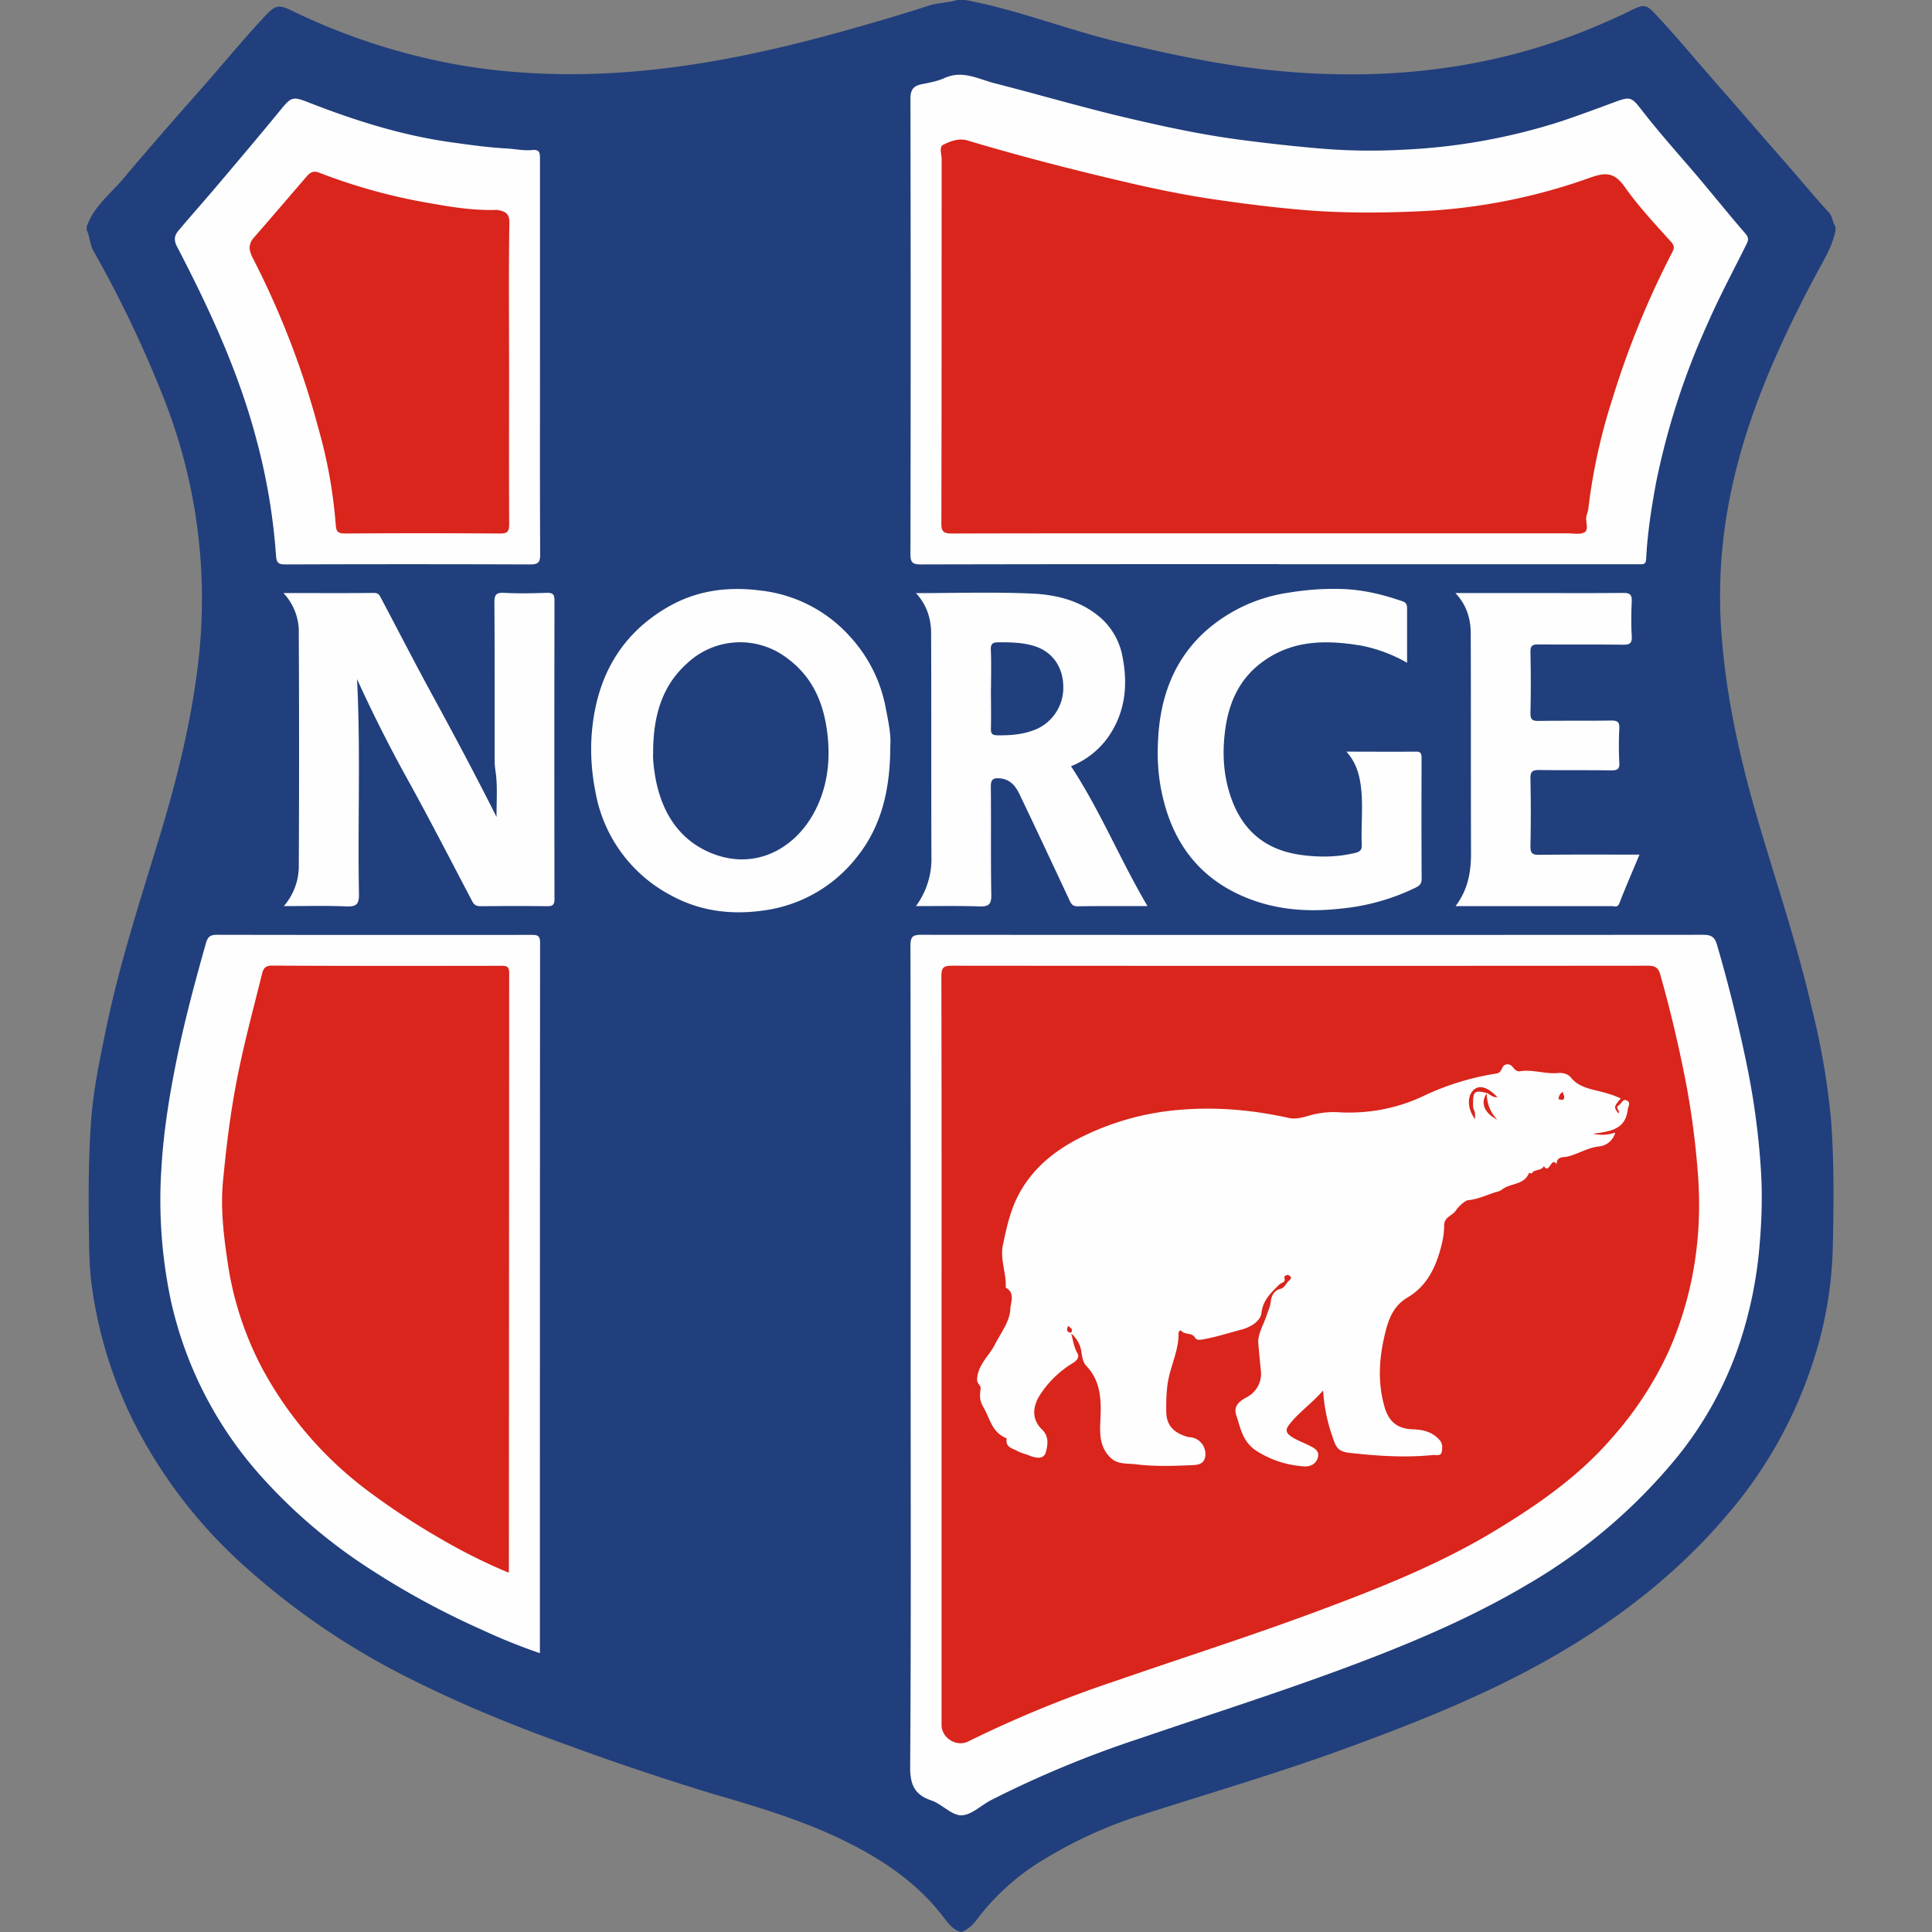 <?xml version="1.0" encoding="UTF-8" standalone="no"?>
<svg
   viewBox="0 0 200 200"
   version="1.1"
   id="svg16"
   sodipodi:docname="Norway.svg"
   inkscape:version="1.1 (c68e22c387, 2021-05-23)"
   xmlns:inkscape="http://www.inkscape.org/namespaces/inkscape"
   xmlns:sodipodi="http://sodipodi.sourceforge.net/DTD/sodipodi-0.dtd"
   xmlns="http://www.w3.org/2000/svg"
   xmlns:svg="http://www.w3.org/2000/svg">
  <rect x="0" y="0" width="200" height="200" fill="#808080" stroke="none"/>
  <defs
     id="defs20" />
  <sodipodi:namedview
     id="namedview18"
     pagecolor="#ffffff"
     bordercolor="#666666"
     borderopacity="1.0"
     inkscape:pageshadow="2"
     inkscape:pageopacity="0"
     inkscape:pagecheckerboard="true"
     showgrid="false"
     inkscape:zoom="3.38"
     inkscape:cx="89.053254"
     inkscape:cy="99.852071"
     inkscape:window-width="3840"
     inkscape:window-height="1017"
     inkscape:window-x="-8"
     inkscape:window-y="1013"
     inkscape:window-maximized="1"
     inkscape:current-layer="svg16" />
  <path
     d="M8.98 23.87v-.43c.72-2.05 2.44-3.36 3.78-4.94 2.64-3.14 5.35-6.24 8.08-9.32 2.26-2.55 4.4-5.2 6.74-7.67.91-.96 1.33-1.03 2.54-.45a65.9 65.9 0 0017.04 5.6c3.14.57 6.3.87 9.5.98 10.67.35 20.96-1.69 31.15-4.56 2.8-.78 5.59-1.61 8.36-2.5.98-.32 2.03-.29 3-.6h.65c5.45 1 10.6 3.08 15.98 4.37 5.49 1.3 11 2.5 16.62 3 11.37 1.05 22.45-.2 33.03-4.73 1.18-.5 2.34-1.02 3.49-1.59 1.22-.6 1.5-.56 2.41.41 2.38 2.54 4.58 5.22 6.88 7.83 2.18 2.47 4.32 4.98 6.5 7.45 1.54 1.76 3.03 3.57 4.61 5.29.38.41.33 1 .67 1.43v.42c-.33 1.7-1.26 3.14-2.06 4.64-3.89 7.33-7.28 14.86-8.89 23.07a52.27 52.27 0 00-.92 13.03c.4 6.9 1.88 13.62 3.82 20.24 1.9 6.5 4.09 12.93 5.6 19.54a77.9 77.9 0 011.97 11.31c.35 4.5.3 9 .2 13.51a41.45 41.45 0 01-2.32 12.6 45.83 45.83 0 01-8.37 14.73c-5.36 6.4-11.85 11.38-19.1 15.44-6.62 3.7-13.64 6.47-20.76 9.07-6.9 2.52-13.96 4.58-20.95 6.83a46 46 0 00-10.07 4.56 24.28 24.28 0 00-7.03 6.27c-.41.57-.9 1-1.52 1.28h-.22c-.94-.32-1.41-1.15-1.98-1.86-2.68-3.35-6.13-5.66-9.93-7.53-4.36-2.14-8.98-3.52-13.62-4.87a275.6 275.6 0 01-15.14-5.08c-5.55-1.99-11-4.21-16.28-6.87a76.57 76.57 0 01-17.04-11.56 50.69 50.69 0 01-11.5-14.9 45.06 45.06 0 01-4.45-14.6c-.2-1.62-.22-3.26-.24-4.89-.06-3.94-.06-7.88.22-11.81.24-3.26.92-6.46 1.58-9.65 1.4-6.72 3.53-13.23 5.52-19.79 1.89-6.22 3.44-12.53 4.1-19A56.52 56.52 0 0017 41.34a119.67 119.67 0 00-7.33-15.37c-.38-.67-.35-1.44-.68-2.11z"
     fill="#213f7c"
     id="path2" />
  <path
     d="M94.27 140.98c0-14.35.01-28.7-.02-43.06 0-.95.22-1.16 1.15-1.15 26.98.02 53.95.02 80.92 0 .86 0 1.2.25 1.43 1.06 1.21 4.14 2.24 8.33 3.11 12.56a78.44 78.44 0 011.41 10.43c.18 2.6.12 5.22-.1 7.84a43.51 43.51 0 01-2.28 10.96 37.84 37.84 0 01-6.18 11.1 56.97 56.97 0 01-15.53 13.27c-5.52 3.28-11.37 5.8-17.34 8.07-7.55 2.87-15.24 5.3-22.87 7.91a109.5 109.5 0 00-15.38 6.38c-1.04.54-2.06 1.57-3.08 1.57-1.03 0-2-1.17-3.1-1.54-1.76-.6-2.2-1.65-2.19-3.5.1-13.97.05-27.93.05-41.9zm38.07-82.58c-12.33 0-24.66 0-37 .03-.88 0-1.1-.21-1.09-1.1.03-15.7.03-31.4 0-47.11 0-.94.3-1.32 1.15-1.5.81-.16 1.65-.31 2.4-.65 1.86-.84 3.5.13 5.2.56 4.67 1.19 9.3 2.56 14 3.65 3.85.9 7.7 1.72 11.63 2.22 2.74.36 5.48.66 8.23.89 2.8.23 5.6.26 8.37.11a62.52 62.52 0 0016.25-2.9c1.9-.63 3.77-1.33 5.64-2.02 1.58-.59 1.76-.56 2.74.7 1.8 2.33 3.75 4.51 5.66 6.74 1.74 2.05 3.42 4.15 5.18 6.18.36.42.28.7.09 1.09-1.37 2.76-2.83 5.47-4.06 8.3a76.12 76.12 0 00-5.3 16.41c-.48 2.6-.89 5.21-1.02 7.86-.03.63-.38.55-.77.55h-37.3zM55.9 171.14a60.74 60.74 0 01-6.02-2.43 83.38 83.38 0 01-11.82-6.44 55.11 55.11 0 01-10.78-9.17 40.2 40.2 0 01-9.57-18.37 50.16 50.16 0 01-1-13.82c.2-3.46.73-6.9 1.4-10.33.85-4.37 2-8.67 3.21-12.95.2-.69.48-.86 1.15-.86 10.83.02 21.67.02 32.5.01.6 0 .94 0 .94.81-.02 24.47-.02 48.95-.02 73.55zm0-134.1c0 6.79-.02 13.57.02 20.36 0 .86-.25 1.03-1.06 1.03-8.42-.03-16.84-.03-25.26 0-.74 0-.98-.11-1.03-.96a63.27 63.27 0 00-2-11.88c-1.85-7.06-4.9-13.64-8.25-20.07-.36-.7-.25-1.16.15-1.64 1.33-1.58 2.7-3.12 4.04-4.7 2.2-2.6 4.42-5.22 6.59-7.87 1.02-1.25 1.23-1.34 2.73-.75 4.8 1.88 9.69 3.44 14.82 4.16 1.94.27 3.86.55 5.82.65.87.05 1.75.25 2.62.16.81-.08.81.35.81.94v20.57zM36.96 70.3c.38 7.41.06 14.82.2 22.23.02 1.12-.3 1.34-1.34 1.3-2.13-.09-4.26-.03-6.44-.03a6.3 6.3 0 001.55-4.03c.04-8.03.04-16.06 0-24.09a5.86 5.86 0 00-1.59-4.29c3.18 0 6.3.02 9.41-.01.44 0 .54.26.68.51 1.8 3.4 3.55 6.81 5.39 10.18 2.2 4.04 4.37 8.1 6.58 12.5 0-1.61.09-2.93-.04-4.23-.05-.48-.15-.97-.15-1.45-.01-5.5.01-11.01-.03-16.52 0-.78.17-1.04.98-1 1.5.08 2.99.05 4.48 0 .62-.01.76.2.76.79-.02 10.3-.02 20.6 0 30.9 0 .63-.2.76-.79.75-2.27-.03-4.54-.02-6.82 0-.44.01-.7-.11-.9-.5-2.3-4.38-4.56-8.78-6.96-13.1a150.34 150.34 0 01-4.97-9.91zm55.2 7.03c-.01 4.44-.93 8.28-3.51 11.46a14.7 14.7 0 01-9.66 5.47c-3.36.47-6.54.05-9.49-1.55a15.06 15.06 0 01-7.87-10.8c-.37-1.85-.5-3.7-.4-5.56.37-5.94 2.85-10.7 8.17-13.66 2.9-1.6 6.06-1.99 9.4-1.55a14.6 14.6 0 019.14 4.7 14.98 14.98 0 013.76 7.5c.28 1.43.58 2.88.45 3.99zM94.8 61.4c4 0 7.95-.13 11.89.04 2.63.1 5.23.73 7.3 2.56a7.08 7.08 0 012.22 4.03c.59 3.05.24 5.95-1.68 8.53a8.67 8.67 0 01-3.66 2.76c3.03 4.6 5.09 9.69 7.92 14.48-2.5 0-4.88-.02-7.25.02-.56 0-.68-.31-.86-.7-1.7-3.63-3.4-7.27-5.13-10.88-.41-.87-.99-1.6-2.1-1.67-.7-.05-.88.18-.88.87.04 3.73-.02 7.46.05 11.2.01 1-.29 1.22-1.23 1.19-2.16-.07-4.33-.03-6.57-.03a8.27 8.27 0 001.6-5.22c-.03-7.68 0-15.35-.03-23.03-.01-1.52-.45-2.95-1.58-4.16zm50.86 7.21a15.57 15.57 0 00-4.66-1.76c-3.55-.6-7.01-.65-10.13 1.54-2.4 1.68-3.57 4.04-4 6.9-.35 2.36-.27 4.67.45 6.93 1.14 3.59 3.51 5.75 7.35 6.28 1.9.26 3.74.24 5.6-.2.54-.13.72-.34.7-.85-.1-2.25.23-4.52-.21-6.77-.21-1.05-.6-2-1.38-2.87 2.42 0 4.79.02 7.16 0 .56-.02.62.22.62.69-.01 4.16-.02 8.31.01 12.47 0 .53-.22.71-.63.92a22.54 22.54 0 01-7.75 2.17c-3.15.35-6.2.18-9.17-.9-5.2-1.9-8.2-5.68-9.34-11.05-.39-1.8-.5-3.62-.4-5.45.2-4.32 1.54-8.2 4.78-11.2a16.5 16.5 0 018.69-4.1c1.92-.32 3.84-.46 5.77-.38 2.09.09 4.1.58 6.08 1.27.45.15.46.46.46.82v5.54zm24.06 19.86c-.72 1.72-1.44 3.37-2.08 5.03-.2.49-.52.3-.78.3h-16.18c1.27-1.67 1.61-3.52 1.6-5.52-.03-7.56 0-15.13-.03-22.69 0-1.52-.42-2.97-1.59-4.2h6.83c3.52 0 7.04.02 10.55-.01.7-.01.9.19.88.88-.06 1.2-.07 2.42 0 3.62.04.74-.24.86-.9.86-2.92-.04-5.83 0-8.74-.03-.62 0-.86.1-.85.8.05 2.1.05 4.2 0 6.29 0 .65.16.84.83.83 2.52-.04 5.04 0 7.56-.04.68 0 .84.2.81.84a35.5 35.5 0 000 3.52c.05.7-.23.8-.85.8-2.48-.04-4.97 0-7.45-.04-.68 0-.91.15-.9.87.05 2.34.05 4.69 0 7.03 0 .7.19.89.88.88 3.44-.04 6.88-.02 10.4-.02z"
     fill="#fefefe"
     id="path4" />
  <path
     d="M97.47 139.87c0-12.93.01-25.87-.02-38.8 0-.87.19-1.1 1.09-1.1 24.02.02 48.04.02 72.06 0 .81 0 1.1.26 1.3 1.02a134.7 134.7 0 012.76 11.8 85.6 85.6 0 011.09 8.5c.52 6.47-.4 12.7-3.03 18.64a36.33 36.33 0 01-5.85 8.92c-3.37 3.91-7.53 6.82-11.88 9.47-5.83 3.56-12.14 6.06-18.53 8.44-6.88 2.57-13.88 4.79-20.82 7.2a120.99 120.99 0 00-15.4 6.31c-1.22.62-2.77-.35-2.77-1.7v-38.7zm33.37-84.66c-10.77 0-21.54-.01-32.3.02-.91 0-1.1-.24-1.09-1.1.03-12.55.02-25.1.03-37.64 0-.51-.28-1.28.15-1.5.75-.37 1.61-.72 2.52-.45 5.12 1.53 10.3 2.88 15.5 4.1 3.43.82 6.89 1.55 10.4 2.05 3.17.46 6.35.85 9.56 1.1 3.65.27 7.3.25 10.93.1 6.16-.24 12.2-1.4 18.02-3.48 1.66-.6 2.57-.58 3.64.95 1.42 2.02 3.14 3.84 4.8 5.69.42.47.28.74.06 1.16a91.1 91.1 0 00-6.13 15.04 60.04 60.04 0 00-2.51 11.44c-.03.27-.16.53-.2.8-.1.55.27 1.32-.17 1.6-.44.28-1.17.12-1.77.12h-31.44zM52.65 162.8a57.91 57.91 0 01-6.5-3.2 75.99 75.99 0 01-7.75-5.03 38.89 38.89 0 01-11.14-12.7 33.84 33.84 0 01-3.73-11.45c-.4-2.67-.7-5.4-.45-8.1.33-3.46.74-6.9 1.4-10.33.72-3.78 1.73-7.47 2.65-11.2.12-.5.32-.84 1.04-.83 7.88.04 15.77.03 23.66.02.56 0 .88 0 .88.75l-.03 61.92-.03.14zm.05-124.25c0 5.22-.02 10.45.01 15.67 0 .76-.13 1.02-.97 1.01-5.33-.04-10.66-.04-15.99 0-.8 0-.95-.2-1-.99a50.43 50.43 0 00-1.79-9.9 87.88 87.88 0 00-6.76-17.56c-.46-.9-.53-1.5.13-2.24 1.82-2.08 3.62-4.19 5.42-6.28.37-.43.72-.62 1.33-.37a58.92 58.92 0 0011.46 3.15c2.1.38 4.21.71 6.35.7.22 0 .44-.03.64 0 .75.14 1.22.33 1.2 1.35-.08 5.15-.03 10.3-.03 15.46z"
     fill="#d9251c"
     id="path6" />
  <path
     d="M67.61 77.72c.04-3.46.83-6.65 3.52-9.05a8 8 0 0110.4-.5c2.4 1.78 3.57 4.21 4.03 7.12.43 2.8.24 5.53-.92 8.09-2.03 4.48-6.56 6.94-11.32 4.8-3.23-1.46-4.9-4.34-5.5-7.84-.14-.87-.26-1.74-.2-2.63zm34.98-6.47c0-1.32.04-2.63-.02-3.94-.03-.69.2-.82.84-.82 1.37 0 2.74.02 4.03.52 1.54.62 2.77 2.12 2.62 4.55a4.69 4.69 0 01-3.27 4.11c-1.14.39-2.31.46-3.5.45-.58 0-.73-.17-.71-.72.03-1.39 0-2.77 0-4.16z"
     fill="#213f7d"
     id="path8" />
  <path
     d="M110.87 137.97c.2.7.28 1.44.66 2.11.22.39 0 .72-.43 1a10.5 10.5 0 00-3.54 3.48c-.7 1.22-.71 2.43.3 3.41.77.74.6 1.64.4 2.37-.24.86-1.25.53-1.77.31-.36-.15-.8-.23-1.16-.44-.57-.3-1.26-.39-1.12-1.28 0-.03-.15-.1-.23-.14-1.33-.64-1.52-2-2.17-3.1-.46-.78-.37-1.27-.3-1.92.06-.4-.41-.48-.36-1.08.15-1.51 1.26-2.35 1.85-3.52.61-1.21 1.54-2.36 1.59-3.69.02-.6.54-1.67-.48-2.18.1-1.5-.62-2.91-.28-4.47.34-1.6.68-3.18 1.37-4.66 1.33-2.84 3.6-4.81 6.3-6.23a27.87 27.87 0 0111.01-3.08c3.71-.28 7.32.08 10.91.87.69.15 1.34-.03 1.97-.2a8.97 8.97 0 013-.4c3.2.21 6.28-.37 9.13-1.75a27.35 27.35 0 017.4-2.25c.7-.12.43-.98 1.18-.95.6.03.59.82 1.29.71 1.29-.2 2.58.32 3.9.19.5-.05 1.03.09 1.32.46.8.98 1.93 1.17 3.04 1.45.73.18 1.44.4 2.13.72-.73.88-.73.88-.25 1.55.25-.27-.39-.57.03-.83.29-.17.42-.7.82-.52.48.21.17.6.12.99-.25 1.99-1.74 2.23-3.58 2.46a4 4 0 002.29-.12 1.93 1.93 0 01-1.7 1.44c-1.16.13-2.1.76-3.2 1.04-.44.11-1.19-.04-1.17.81-.56-.88-.75 1.1-1.32.18-.25.53-.97.29-1.26.76-.02.03-.26-.07-.27-.06-.5 1.3-1.95 1.04-2.8 1.73-.25.19-.5.23-.78.31-.9.3-1.76.7-2.76.8-.24.02-.9.55-1.27 1.1-.32.48-1.17.64-1.18 1.46 0 .6-.07 1.18-.2 1.77-.54 2.33-1.45 4.48-3.6 5.74-1.5.89-1.98 2.31-2.33 3.77-.6 2.46-.77 4.96-.07 7.46.43 1.58 1.32 2.36 2.94 2.41 1.03.03 1.98.24 2.74 1.06.38.4.34.85.27 1.28-.08.47-.64.3-.89.32-2.89.3-5.77.1-8.66-.22-1.34-.15-1.43-.74-1.78-1.72a17.47 17.47 0 01-.95-4.74c-1.17 1.34-2.51 2.25-3.5 3.52-.37.47-.42.82.17 1.23.59.4 1.23.62 1.85.93.5.25 1.1.52.95 1.2-.16.67-.7 1.02-1.43.98-1.7-.12-3.2-.56-4.74-1.48-1.65-.97-1.82-2.41-2.3-3.84-.32-1 .43-1.49 1.15-1.87a2.74 2.74 0 001.42-2.55c-.1-1-.2-2-.28-2.98-.09-.95.55-1.95.87-2.94.15-.46.36-.88.42-1.4.05-.51.3-1.15 1-1.32.44-.1.57-.58.88-.84.22-.18.33-.36.01-.55-.26-.16-.52.14-.5.21.23.53-.3.52-.49.72-.85.85-1.7 1.57-1.87 2.97-.08.73-.93 1.4-2.03 1.7-1.35.36-2.67.78-4.05 1.03-.42.07-.66.05-.8-.2-.33-.54-1.02-.25-1.4-.68-.12-.14-.3.04-.3.26.03 1.8-.86 3.41-1.12 5.16-.15 1-.16 1.97-.15 2.94.02 1.38.73 2.16 2.15 2.59.2.06.42.04.62.1a1.76 1.76 0 011.27 1.92c-.13.95-1 .9-1.54.93-1.89.08-3.8.14-5.67-.1-.85-.11-1.87.06-2.63-.71-1.24-1.25-1.06-2.76-1-4.28.07-1.89-.05-3.7-1.48-5.2-.33-.34-.43-.91-.5-1.44a3.1 3.1 0 00-1.11-1.95c0-.06-.02-.1-.07-.14.06 0 .1.04.1.1z"
     fill="#fefefe"
     id="path10" />
  <path
     d="M153.92 113.15c-1.23-.32-1.44-.17-1.43 1.02 0 .28-.02.54.13.82.12.22.06.54.09.88-.83-1.07-.86-2.45-.12-3.08.6-.5 1.45-.24 2.43.79-.48.05-.78-.27-1.12-.46l.02.03z"
     fill="#d9251c"
     id="path12" />
  <path
     d="M153.9 113.12c.02 1 .26 1.91 1.1 2.8-1.42-.75-1.77-1.8-1.07-2.77l-.03-.03zm7.9-.09c0 .29.28.54.02.8-.08.07-.32-.02-.49-.04.04-.3.11-.57.47-.76zm-50.93 24.94c-.73-.11-.25-.65-.3-.78-.06.18.7.3.27.8l.03-.02z"
     fill="#d9251c"
     id="path14" />
</svg>
